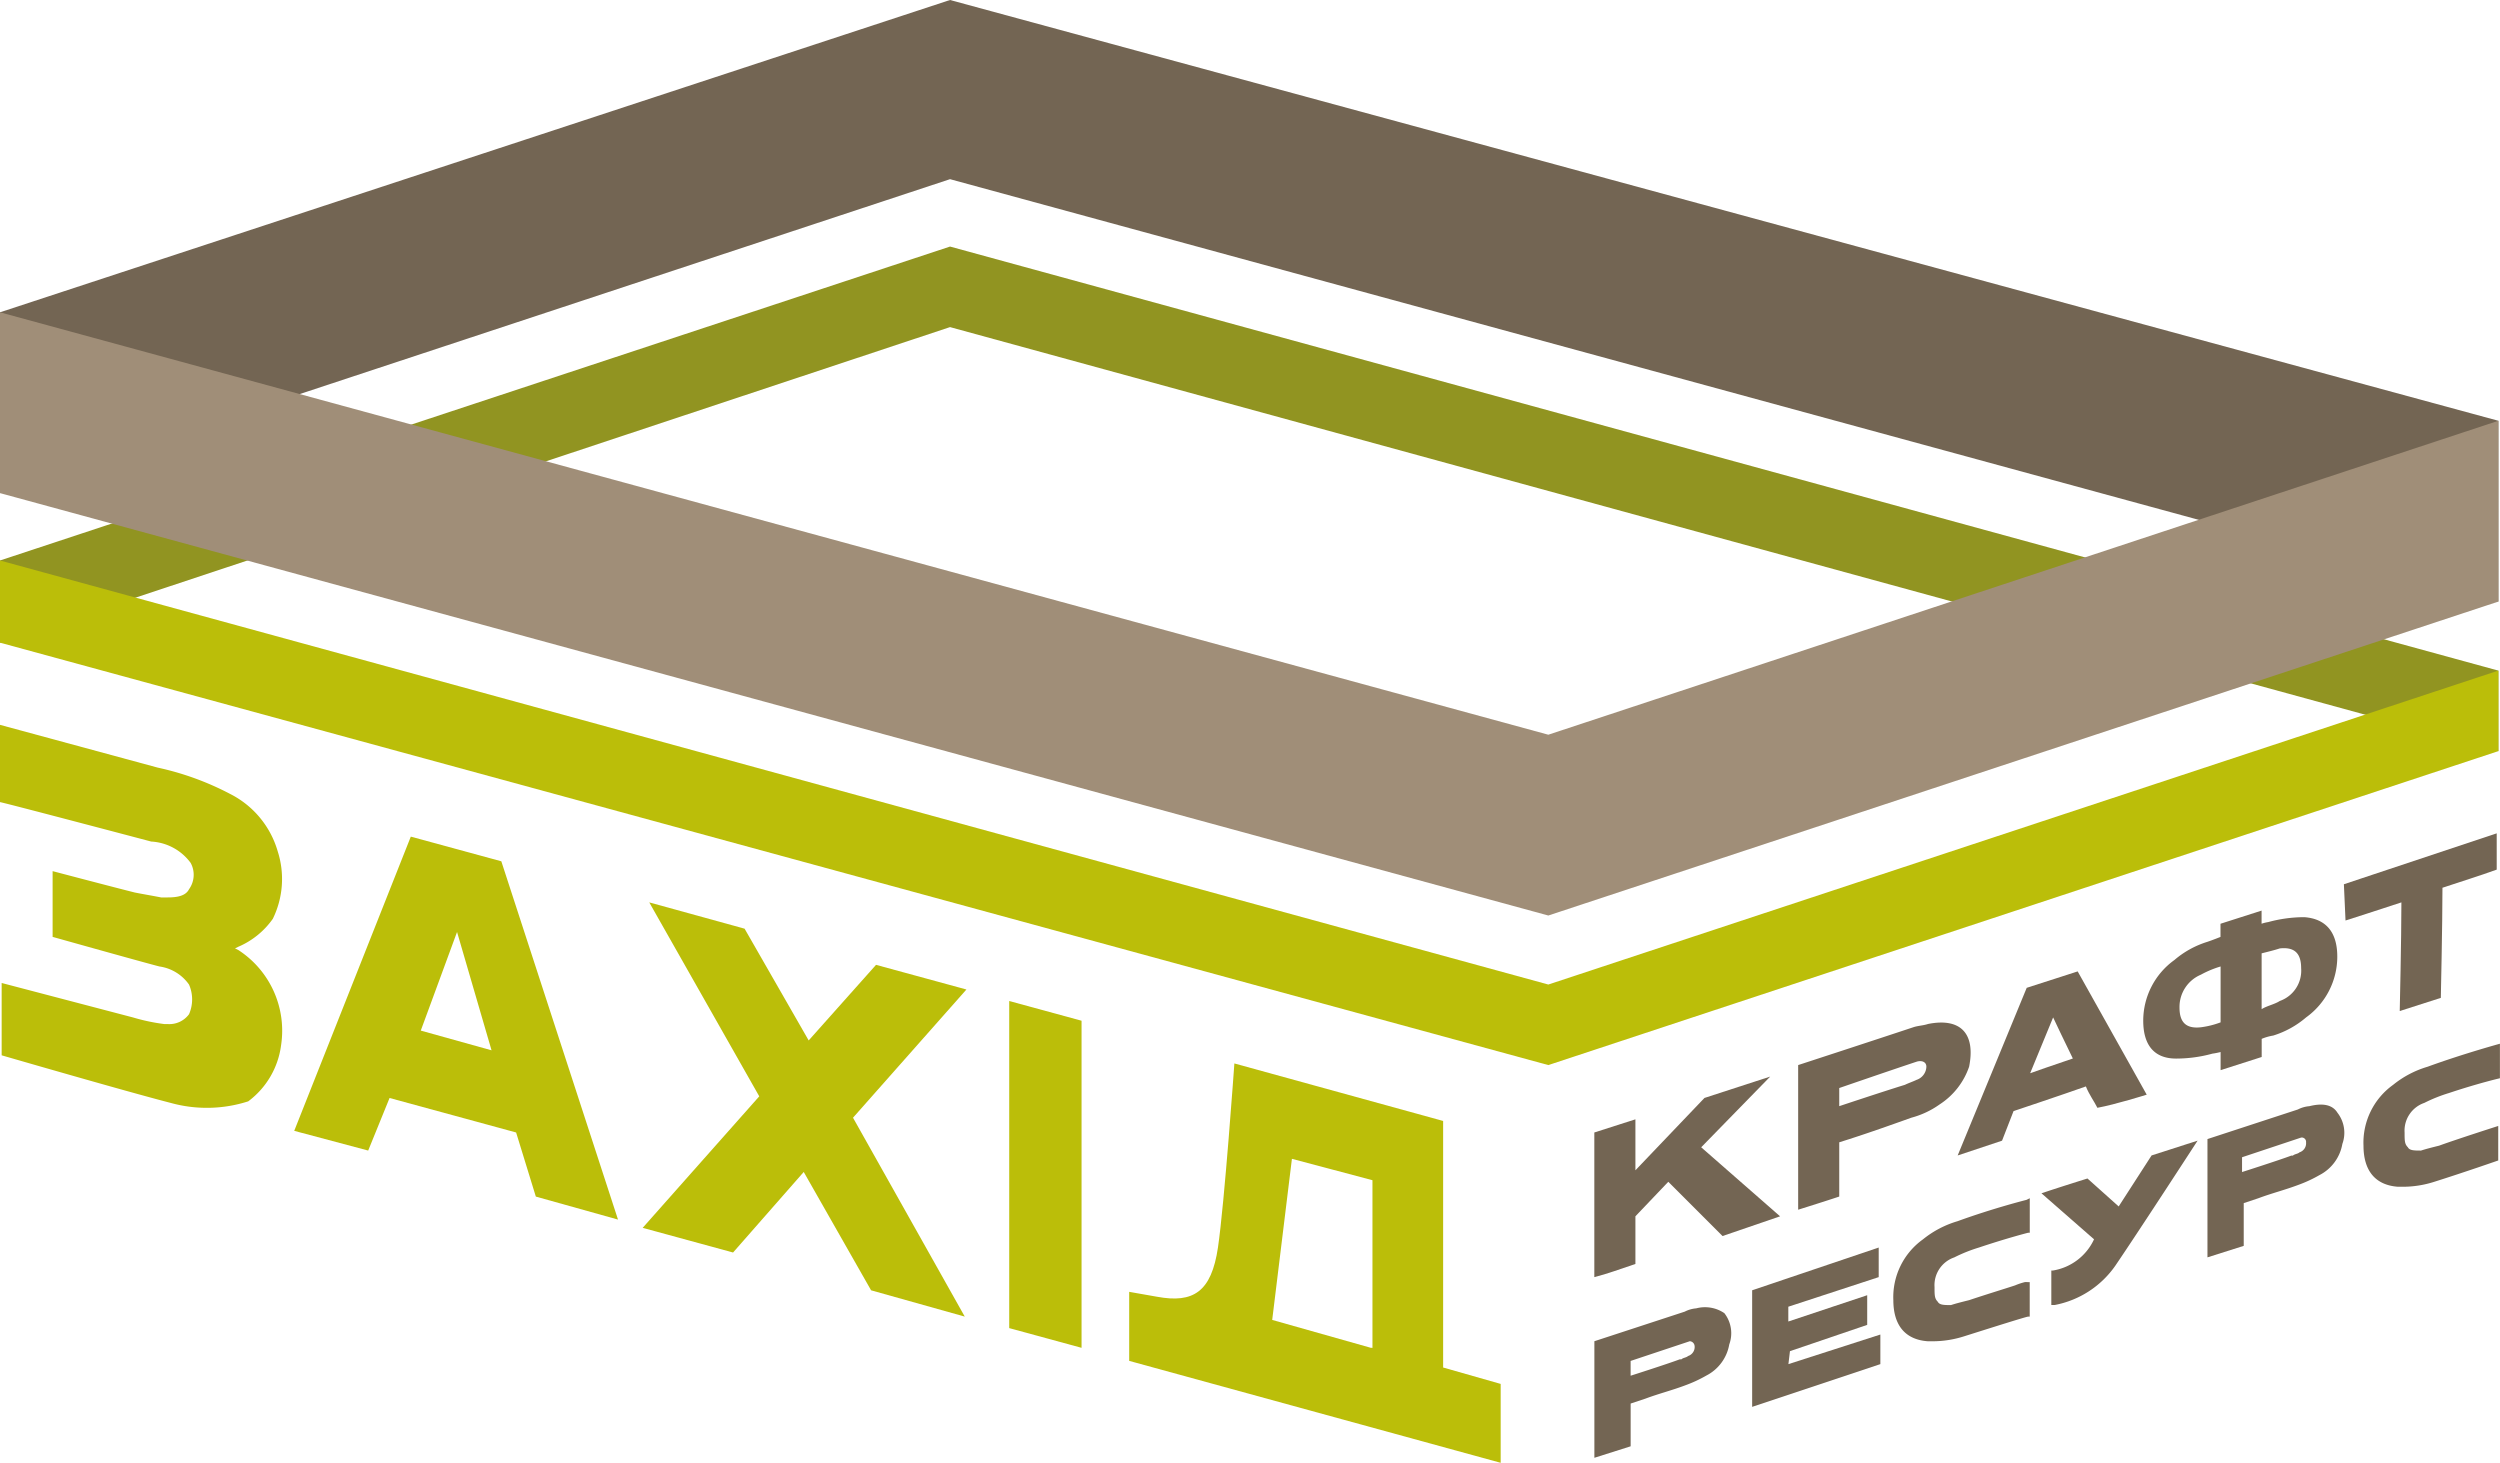 <svg xmlns="http://www.w3.org/2000/svg" width="96.5" height="56.466" viewBox="0 0 96.5 56.466">
  <g id="Group_606" data-name="Group 606" transform="translate(-47.3 -77.3)">
    <path id="Path_1597" data-name="Path 1597" d="M143.737,111.778v-3.109L83.971,92.3,47.3,104.418v3.172L83.971,95.409Z" transform="translate(0 -5.483)" fill="#919421"/>
    <path id="Path_1598" data-name="Path 1598" d="M143.737,100.521V93.542L83.971,77.3,47.3,89.355v6.979L83.971,84.216Z" fill="#736553"/>
    <g id="Group_603" data-name="Group 603" transform="translate(58.657 109.594)">
      <path id="Path_1599" data-name="Path 1599" d="M73.194,129.152,69.7,128.2l-4.5,11.357,2.855.761.825-2.03,4.885,1.332.761,2.474,3.172.888Zm-3.109,6.535,1.4-3.807,1.332,4.568Z" transform="translate(-65.2 -128.2)" fill="#bbbe09"/>
      <path id="Path_1600" data-name="Path 1600" d="M90.334,133.215l2.474,4.314,2.6-2.918,3.489.952-4.378,4.949,4.314,7.677-3.616-1.015-2.6-4.568-2.728,3.109-3.489-.952,4.5-5.076L86.654,132.2Z" transform="translate(-72.95 -129.662)" fill="#bbbe09"/>
      <path id="Path_1601" data-name="Path 1601" d="M111.492,151.587l-2.792-.761V138.2l2.792.761Z" transform="translate(-81.101 -131.855)" fill="#bbbe09"/>
      <path id="Path_1602" data-name="Path 1602" d="M128.118,153.737v-9.517L120.06,142s-.381,5.393-.634,7.106-.952,2.157-2.347,1.9c-.381-.063-.7-.127-1.079-.19v2.665l14.339,3.934v-3.045Zm-2.792-.761L121.52,151.9l.761-6.218,3.109.825v6.471Z" transform="translate(-83.77 -133.245)" fill="#bbbe09"/>
    </g>
    <path id="Path_1603" data-name="Path 1603" d="M47.3,111.4v3.172l59.765,16.305,36.671-12.118v-3.109l-36.671,12.118Z" transform="translate(0 -12.465)" fill="#bbbe09"/>
    <g id="Group_604" data-name="Group 604" transform="translate(47.3 89.355)">
      <path id="Path_1604" data-name="Path 1604" d="M107.065,119.584,47.3,103.279V96.3l59.765,16.305,36.671-12.118v6.979Z" transform="translate(-47.3 -96.3)" fill="#a08e78"/>
    </g>
    <path id="Path_1605" data-name="Path 1605" d="M58.149,133.772a3.711,3.711,0,0,0-1.65-3.68l-.127-.063.127-.063a3.135,3.135,0,0,0,1.332-1.079,3.493,3.493,0,0,0,.19-2.6,3.6,3.6,0,0,0-1.84-2.221,11.009,11.009,0,0,0-2.792-1.015L47.3,121.4v2.982c.317.063,5.837,1.523,5.837,1.523a2.026,2.026,0,0,1,1.523.825.957.957,0,0,1-.063,1.015c-.127.254-.444.317-.825.317h-.254c-.317-.063-.7-.127-1.015-.19-.761-.19-3.172-.825-3.172-.825v2.538s3.616,1.015,4.124,1.142a1.683,1.683,0,0,1,1.142.7,1.428,1.428,0,0,1,0,1.142.943.943,0,0,1-.825.381h-.127a7.476,7.476,0,0,1-1.205-.254l-5.076-1.332v2.792s4.822,1.4,6.535,1.84a5.213,5.213,0,0,0,2.982-.063A3.213,3.213,0,0,0,58.149,133.772Z" transform="translate(0 -16.121)" fill="#bbbe09"/>
    <g id="Group_605" data-name="Group 605" transform="translate(108.842 109.467)">
      <path id="Path_1606" data-name="Path 1606" d="M148.424,145.528l3.045,2.665-2.221.761-2.094-2.094-1.269,1.332v1.84c-.571.19-1.079.381-1.586.508v-5.583l1.586-.508v1.967l2.665-2.792,2.538-.825Z" transform="translate(-144.3 -133.41)" fill="#736553"/>
      <path id="Path_1607" data-name="Path 1607" d="M161.712,139.568c-.19.063-.381.063-.571.127-1.332.444-4.441,1.459-4.441,1.459v5.583s1.015-.317,1.586-.508v-2.094c1.015-.317,1.9-.634,2.792-.952a3.366,3.366,0,0,0,1.079-.508,2.819,2.819,0,0,0,1.142-1.459C163.552,139.949,162.981,139.314,161.712,139.568Zm-.444,2.157c-.127.063-.317.127-.444.19-.825.254-2.538.825-2.538.825v-.7s2.03-.7,2.982-1.015c.19-.063.381,0,.381.19A.553.553,0,0,1,161.268,141.725Z" transform="translate(-148.833 -132.209)" fill="#736553"/>
      <path id="Path_1608" data-name="Path 1608" d="M173.7,141.158l-2.665-4.758-1.967.634-2.665,6.471,1.713-.571.444-1.142s1.9-.634,2.792-.952c.127.317.317.571.444.825C172.491,141.539,173.7,141.158,173.7,141.158Zm-4.5-.825.888-2.157s.508,1.079.761,1.586C170.27,139.953,169.192,140.334,169.192,140.334Z" transform="translate(-152.379 -131.071)" fill="#736553"/>
      <path id="Path_1609" data-name="Path 1609" d="M192.121,130.665c-.761.254-2.157.7-2.157.7l-.063-1.4L195.8,128v1.4c-.7.254-1.332.444-2.094.7,0,1.4-.063,4.251-.063,4.251l-1.586.508S192.121,132.06,192.121,130.665Z" transform="translate(-160.969 -128)" fill="#736553"/>
      <path id="Path_1610" data-name="Path 1610" d="M183.918,132.954a5.286,5.286,0,0,0-1.4.19,1.439,1.439,0,0,0-.254.063V132.7l-1.586.508v.508s-.317.127-.508.19a3.578,3.578,0,0,0-1.269.7,2.887,2.887,0,0,0-1.205,2.347c0,.888.381,1.459,1.269,1.459a5.284,5.284,0,0,0,1.4-.19,2.748,2.748,0,0,0,.317-.063v.7l1.586-.508v-.7a1.967,1.967,0,0,1,.444-.127,3.578,3.578,0,0,0,1.269-.7,2.887,2.887,0,0,0,1.205-2.347C185.187,133.525,184.742,133.017,183.918,132.954Zm-3.236,4.06a3.346,3.346,0,0,1-.761.19c-.571.063-.825-.19-.825-.761a1.35,1.35,0,0,1,.825-1.269,3.878,3.878,0,0,1,.761-.317Zm2.284-.825c-.19.127-.508.19-.7.317V134.35c.254-.063.508-.127.7-.19.571-.063.825.19.825.761A1.241,1.241,0,0,1,182.966,136.189Z" transform="translate(-156.509 -129.718)" fill="#736553"/>
      <path id="Path_1611" data-name="Path 1611" d="M148.234,156.886a1.176,1.176,0,0,0-.444.127l-3.489,1.142v4.5l1.4-.444v-1.65l.571-.19c.508-.19,1.015-.317,1.523-.508a5.136,5.136,0,0,0,.825-.381,1.672,1.672,0,0,0,.888-1.205,1.258,1.258,0,0,0-.19-1.205A1.328,1.328,0,0,0,148.234,156.886Zm-.063,1.459a.365.365,0,0,1-.254.381h0c-.063.063-.19.063-.254.127H147.6c-.508.19-1.9.634-1.9.634v-.571l2.284-.761A.2.2,0,0,1,148.17,158.346Z" transform="translate(-144.3 -138.551)" fill="#736553"/>
      <path id="Path_1612" data-name="Path 1612" d="M185.534,144.565a1.176,1.176,0,0,0-.444.127l-3.489,1.142V150.4l1.4-.444v-1.65l.571-.19c.508-.19,1.015-.317,1.523-.508a5.136,5.136,0,0,0,.825-.381,1.672,1.672,0,0,0,.888-1.205,1.258,1.258,0,0,0-.19-1.205C186.422,144.5,186.041,144.438,185.534,144.565Zm-.127,1.4a.365.365,0,0,1-.254.381h0c-.063.063-.19.063-.254.127h-.063c-.508.19-1.9.634-1.9.634v-.571l2.284-.761A.168.168,0,0,1,185.407,145.961Z" transform="translate(-157.935 -134.033)" fill="#736553"/>
      <path id="Path_1613" data-name="Path 1613" d="M155.359,157.2l2.982-1.015V155.04l-3.045,1.015v-.571l3.489-1.142V153.2l-4.885,1.65v4.5l4.949-1.65v-1.142L155.3,157.7Z" transform="translate(-147.809 -137.212)" fill="#736553"/>
      <path id="Path_1614" data-name="Path 1614" d="M174.482,149.238l-1.205-1.079s-1.015.317-1.586.508l-.19.063,2.03,1.776a2.122,2.122,0,0,1-1.586,1.205h-.063v1.332h.127a3.691,3.691,0,0,0,2.347-1.523c.952-1.4,3.172-4.822,3.172-4.822l-1.776.571Z" transform="translate(-154.243 -134.836)" fill="#736553"/>
      <path id="Path_1615" data-name="Path 1615" d="M167.576,153.436a2.5,2.5,0,0,0-.381.127c-.381.127-1.015.317-1.776.571-.254.063-.508.127-.7.19-.254,0-.444,0-.508-.127-.127-.127-.127-.254-.127-.571a1.132,1.132,0,0,1,.761-1.142,5.954,5.954,0,0,1,.952-.381c1.142-.381,1.9-.571,1.9-.571h.063V150.2l-.127.063s-1.269.317-2.665.825a3.844,3.844,0,0,0-1.332.7,2.744,2.744,0,0,0-1.142,2.347c0,.952.444,1.523,1.332,1.586h.19a3.984,3.984,0,0,0,1.205-.19c1.205-.381,2.411-.761,2.474-.761h.063v-1.332Z" transform="translate(-150.953 -136.115)" fill="#736553"/>
      <path id="Path_1616" data-name="Path 1616" d="M194.018,144.734c-.254.063-.508.127-.7.19-.254,0-.444,0-.508-.127-.127-.127-.127-.254-.127-.571a1.132,1.132,0,0,1,.761-1.142,5.956,5.956,0,0,1,.952-.381c1.142-.381,1.967-.571,1.967-.571V140.8s-1.4.381-2.792.888a3.844,3.844,0,0,0-1.332.7,2.744,2.744,0,0,0-1.142,2.347c0,.952.444,1.523,1.332,1.586h.19a3.984,3.984,0,0,0,1.205-.19c1.205-.381,2.474-.825,2.474-.825v-1.332S194.716,144.48,194.018,144.734Z" transform="translate(-161.408 -132.679)" fill="#736553"/>
    </g>
  </g>
</svg>
